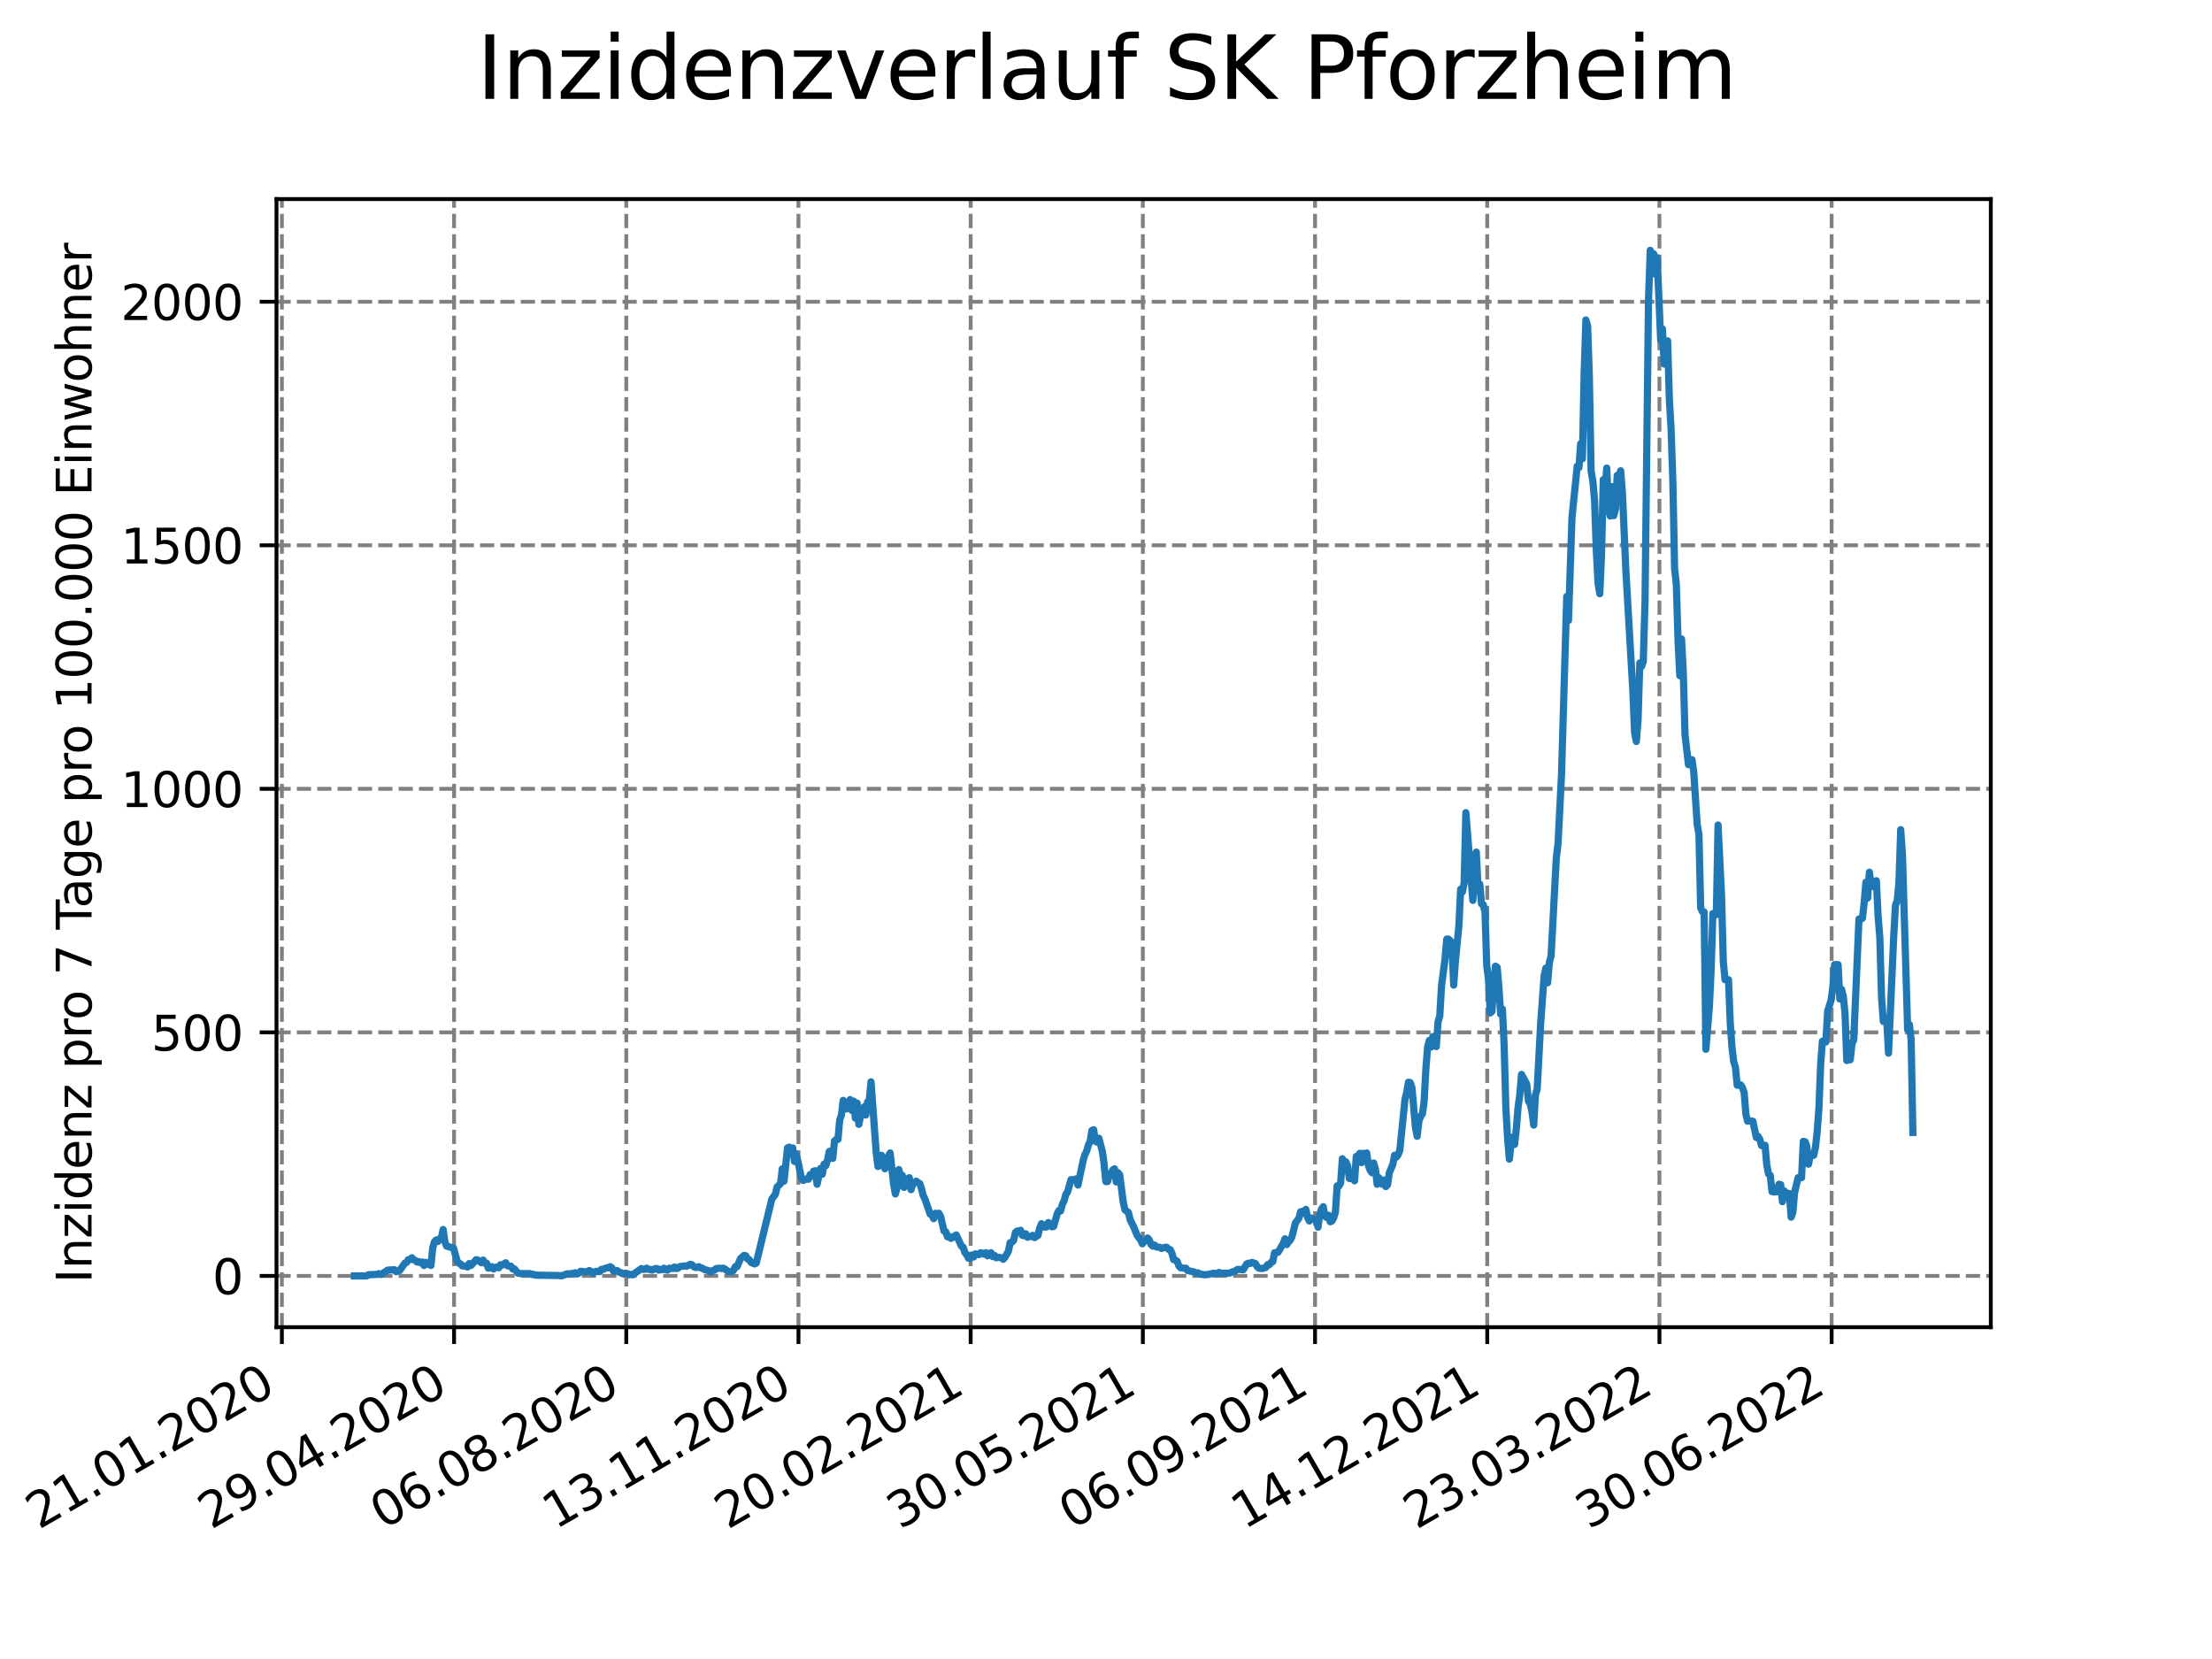<?xml version="1.0" encoding="utf-8" standalone="no"?>
<!DOCTYPE svg PUBLIC "-//W3C//DTD SVG 1.1//EN"
  "http://www.w3.org/Graphics/SVG/1.1/DTD/svg11.dtd">
<svg xmlns:xlink="http://www.w3.org/1999/xlink" width="460.8pt" height="345.6pt" viewBox="0 0 460.8 345.6" xmlns="http://www.w3.org/2000/svg" version="1.1">
 <defs>
  <style type="text/css">*{stroke-linejoin: round; stroke-linecap: butt}</style>
 </defs>
 <g id="figure_1">
  <g id="patch_1">
   <path d="M 0 345.6 
L 460.8 345.6 
L 460.8 0 
L 0 0 
z
" style="fill: #ffffff"/>
  </g>
  <g id="axes_1">
   <g id="patch_2">
    <path d="M 57.6 276.48 
L 414.72 276.48 
L 414.72 41.472 
L 57.6 41.472 
z
" style="fill: #ffffff"/>
   </g>
   <g id="matplotlib.axis_1">
    <g id="xtick_1">
     <g id="line2d_1">
      <path d="M 58.72 276.48 
L 58.72 41.472 
" clip-path="url(#pc8f3407323)" style="fill: none; stroke-dasharray: 2.96,1.28; stroke-dashoffset: 0; stroke: #808080; stroke-width: 0.8"/>
     </g>
     <g id="line2d_2">
      <defs>
       <path id="m29b8c3945b" d="M 0 0 
L 0 3.5 
" style="stroke: #000000; stroke-width: 0.8"/>
      </defs>
      <g>
       <use xlink:href="#m29b8c3945b" x="58.72" y="276.48" style="stroke: #000000; stroke-width: 0.8"/>
      </g>
     </g>
     <g id="text_1">
      <!-- 21.01.2020 -->
      <g transform="translate(8.095 318.689)rotate(-30)scale(0.1 -0.1)">
       <defs>
        <path id="DejaVuSans-32" d="M 1228 531 
L 3431 531 
L 3431 0 
L 469 0 
L 469 531 
Q 828 903 1448 1529 
Q 2069 2156 2228 2338 
Q 2531 2678 2651 2914 
Q 2772 3150 2772 3378 
Q 2772 3750 2511 3984 
Q 2250 4219 1831 4219 
Q 1534 4219 1204 4116 
Q 875 4013 500 3803 
L 500 4441 
Q 881 4594 1212 4672 
Q 1544 4750 1819 4750 
Q 2544 4750 2975 4387 
Q 3406 4025 3406 3419 
Q 3406 3131 3298 2873 
Q 3191 2616 2906 2266 
Q 2828 2175 2409 1742 
Q 1991 1309 1228 531 
z
" transform="scale(0.016)"/>
        <path id="DejaVuSans-31" d="M 794 531 
L 1825 531 
L 1825 4091 
L 703 3866 
L 703 4441 
L 1819 4666 
L 2450 4666 
L 2450 531 
L 3481 531 
L 3481 0 
L 794 0 
L 794 531 
z
" transform="scale(0.016)"/>
        <path id="DejaVuSans-2e" d="M 684 794 
L 1344 794 
L 1344 0 
L 684 0 
L 684 794 
z
" transform="scale(0.016)"/>
        <path id="DejaVuSans-30" d="M 2034 4250 
Q 1547 4250 1301 3770 
Q 1056 3291 1056 2328 
Q 1056 1369 1301 889 
Q 1547 409 2034 409 
Q 2525 409 2770 889 
Q 3016 1369 3016 2328 
Q 3016 3291 2770 3770 
Q 2525 4250 2034 4250 
z
M 2034 4750 
Q 2819 4750 3233 4129 
Q 3647 3509 3647 2328 
Q 3647 1150 3233 529 
Q 2819 -91 2034 -91 
Q 1250 -91 836 529 
Q 422 1150 422 2328 
Q 422 3509 836 4129 
Q 1250 4750 2034 4750 
z
" transform="scale(0.016)"/>
       </defs>
       <use xlink:href="#DejaVuSans-32"/>
       <use xlink:href="#DejaVuSans-31" x="63.623"/>
       <use xlink:href="#DejaVuSans-2e" x="127.246"/>
       <use xlink:href="#DejaVuSans-30" x="159.033"/>
       <use xlink:href="#DejaVuSans-31" x="222.656"/>
       <use xlink:href="#DejaVuSans-2e" x="286.279"/>
       <use xlink:href="#DejaVuSans-32" x="318.066"/>
       <use xlink:href="#DejaVuSans-30" x="381.689"/>
       <use xlink:href="#DejaVuSans-32" x="445.312"/>
       <use xlink:href="#DejaVuSans-30" x="508.936"/>
      </g>
     </g>
    </g>
    <g id="xtick_2">
     <g id="line2d_3">
      <path d="M 94.592 276.48 
L 94.592 41.472 
" clip-path="url(#pc8f3407323)" style="fill: none; stroke-dasharray: 2.96,1.28; stroke-dashoffset: 0; stroke: #808080; stroke-width: 0.8"/>
     </g>
     <g id="line2d_4">
      <g>
       <use xlink:href="#m29b8c3945b" x="94.592" y="276.48" style="stroke: #000000; stroke-width: 0.8"/>
      </g>
     </g>
     <g id="text_2">
      <!-- 29.04.2020 -->
      <g transform="translate(43.966 318.689)rotate(-30)scale(0.1 -0.1)">
       <defs>
        <path id="DejaVuSans-39" d="M 703 97 
L 703 672 
Q 941 559 1184 500 
Q 1428 441 1663 441 
Q 2288 441 2617 861 
Q 2947 1281 2994 2138 
Q 2813 1869 2534 1725 
Q 2256 1581 1919 1581 
Q 1219 1581 811 2004 
Q 403 2428 403 3163 
Q 403 3881 828 4315 
Q 1253 4750 1959 4750 
Q 2769 4750 3195 4129 
Q 3622 3509 3622 2328 
Q 3622 1225 3098 567 
Q 2575 -91 1691 -91 
Q 1453 -91 1209 -44 
Q 966 3 703 97 
z
M 1959 2075 
Q 2384 2075 2632 2365 
Q 2881 2656 2881 3163 
Q 2881 3666 2632 3958 
Q 2384 4250 1959 4250 
Q 1534 4250 1286 3958 
Q 1038 3666 1038 3163 
Q 1038 2656 1286 2365 
Q 1534 2075 1959 2075 
z
" transform="scale(0.016)"/>
        <path id="DejaVuSans-34" d="M 2419 4116 
L 825 1625 
L 2419 1625 
L 2419 4116 
z
M 2253 4666 
L 3047 4666 
L 3047 1625 
L 3713 1625 
L 3713 1100 
L 3047 1100 
L 3047 0 
L 2419 0 
L 2419 1100 
L 313 1100 
L 313 1709 
L 2253 4666 
z
" transform="scale(0.016)"/>
       </defs>
       <use xlink:href="#DejaVuSans-32"/>
       <use xlink:href="#DejaVuSans-39" x="63.623"/>
       <use xlink:href="#DejaVuSans-2e" x="127.246"/>
       <use xlink:href="#DejaVuSans-30" x="159.033"/>
       <use xlink:href="#DejaVuSans-34" x="222.656"/>
       <use xlink:href="#DejaVuSans-2e" x="286.279"/>
       <use xlink:href="#DejaVuSans-32" x="318.066"/>
       <use xlink:href="#DejaVuSans-30" x="381.689"/>
       <use xlink:href="#DejaVuSans-32" x="445.312"/>
       <use xlink:href="#DejaVuSans-30" x="508.936"/>
      </g>
     </g>
    </g>
    <g id="xtick_3">
     <g id="line2d_5">
      <path d="M 130.463 276.48 
L 130.463 41.472 
" clip-path="url(#pc8f3407323)" style="fill: none; stroke-dasharray: 2.96,1.28; stroke-dashoffset: 0; stroke: #808080; stroke-width: 0.8"/>
     </g>
     <g id="line2d_6">
      <g>
       <use xlink:href="#m29b8c3945b" x="130.463" y="276.48" style="stroke: #000000; stroke-width: 0.8"/>
      </g>
     </g>
     <g id="text_3">
      <!-- 06.08.2020 -->
      <g transform="translate(79.838 318.689)rotate(-30)scale(0.1 -0.1)">
       <defs>
        <path id="DejaVuSans-36" d="M 2113 2584 
Q 1688 2584 1439 2293 
Q 1191 2003 1191 1497 
Q 1191 994 1439 701 
Q 1688 409 2113 409 
Q 2538 409 2786 701 
Q 3034 994 3034 1497 
Q 3034 2003 2786 2293 
Q 2538 2584 2113 2584 
z
M 3366 4563 
L 3366 3988 
Q 3128 4100 2886 4159 
Q 2644 4219 2406 4219 
Q 1781 4219 1451 3797 
Q 1122 3375 1075 2522 
Q 1259 2794 1537 2939 
Q 1816 3084 2150 3084 
Q 2853 3084 3261 2657 
Q 3669 2231 3669 1497 
Q 3669 778 3244 343 
Q 2819 -91 2113 -91 
Q 1303 -91 875 529 
Q 447 1150 447 2328 
Q 447 3434 972 4092 
Q 1497 4750 2381 4750 
Q 2619 4750 2861 4703 
Q 3103 4656 3366 4563 
z
" transform="scale(0.016)"/>
        <path id="DejaVuSans-38" d="M 2034 2216 
Q 1584 2216 1326 1975 
Q 1069 1734 1069 1313 
Q 1069 891 1326 650 
Q 1584 409 2034 409 
Q 2484 409 2743 651 
Q 3003 894 3003 1313 
Q 3003 1734 2745 1975 
Q 2488 2216 2034 2216 
z
M 1403 2484 
Q 997 2584 770 2862 
Q 544 3141 544 3541 
Q 544 4100 942 4425 
Q 1341 4750 2034 4750 
Q 2731 4750 3128 4425 
Q 3525 4100 3525 3541 
Q 3525 3141 3298 2862 
Q 3072 2584 2669 2484 
Q 3125 2378 3379 2068 
Q 3634 1759 3634 1313 
Q 3634 634 3220 271 
Q 2806 -91 2034 -91 
Q 1263 -91 848 271 
Q 434 634 434 1313 
Q 434 1759 690 2068 
Q 947 2378 1403 2484 
z
M 1172 3481 
Q 1172 3119 1398 2916 
Q 1625 2713 2034 2713 
Q 2441 2713 2670 2916 
Q 2900 3119 2900 3481 
Q 2900 3844 2670 4047 
Q 2441 4250 2034 4250 
Q 1625 4250 1398 4047 
Q 1172 3844 1172 3481 
z
" transform="scale(0.016)"/>
       </defs>
       <use xlink:href="#DejaVuSans-30"/>
       <use xlink:href="#DejaVuSans-36" x="63.623"/>
       <use xlink:href="#DejaVuSans-2e" x="127.246"/>
       <use xlink:href="#DejaVuSans-30" x="159.033"/>
       <use xlink:href="#DejaVuSans-38" x="222.656"/>
       <use xlink:href="#DejaVuSans-2e" x="286.279"/>
       <use xlink:href="#DejaVuSans-32" x="318.066"/>
       <use xlink:href="#DejaVuSans-30" x="381.689"/>
       <use xlink:href="#DejaVuSans-32" x="445.312"/>
       <use xlink:href="#DejaVuSans-30" x="508.936"/>
      </g>
     </g>
    </g>
    <g id="xtick_4">
     <g id="line2d_7">
      <path d="M 166.335 276.48 
L 166.335 41.472 
" clip-path="url(#pc8f3407323)" style="fill: none; stroke-dasharray: 2.96,1.28; stroke-dashoffset: 0; stroke: #808080; stroke-width: 0.8"/>
     </g>
     <g id="line2d_8">
      <g>
       <use xlink:href="#m29b8c3945b" x="166.335" y="276.48" style="stroke: #000000; stroke-width: 0.8"/>
      </g>
     </g>
     <g id="text_4">
      <!-- 13.11.2020 -->
      <g transform="translate(115.709 318.689)rotate(-30)scale(0.1 -0.1)">
       <defs>
        <path id="DejaVuSans-33" d="M 2597 2516 
Q 3050 2419 3304 2112 
Q 3559 1806 3559 1356 
Q 3559 666 3084 287 
Q 2609 -91 1734 -91 
Q 1441 -91 1130 -33 
Q 819 25 488 141 
L 488 750 
Q 750 597 1062 519 
Q 1375 441 1716 441 
Q 2309 441 2620 675 
Q 2931 909 2931 1356 
Q 2931 1769 2642 2001 
Q 2353 2234 1838 2234 
L 1294 2234 
L 1294 2753 
L 1863 2753 
Q 2328 2753 2575 2939 
Q 2822 3125 2822 3475 
Q 2822 3834 2567 4026 
Q 2313 4219 1838 4219 
Q 1578 4219 1281 4162 
Q 984 4106 628 3988 
L 628 4550 
Q 988 4650 1302 4700 
Q 1616 4750 1894 4750 
Q 2613 4750 3031 4423 
Q 3450 4097 3450 3541 
Q 3450 3153 3228 2886 
Q 3006 2619 2597 2516 
z
" transform="scale(0.016)"/>
       </defs>
       <use xlink:href="#DejaVuSans-31"/>
       <use xlink:href="#DejaVuSans-33" x="63.623"/>
       <use xlink:href="#DejaVuSans-2e" x="127.246"/>
       <use xlink:href="#DejaVuSans-31" x="159.033"/>
       <use xlink:href="#DejaVuSans-31" x="222.656"/>
       <use xlink:href="#DejaVuSans-2e" x="286.279"/>
       <use xlink:href="#DejaVuSans-32" x="318.066"/>
       <use xlink:href="#DejaVuSans-30" x="381.689"/>
       <use xlink:href="#DejaVuSans-32" x="445.312"/>
       <use xlink:href="#DejaVuSans-30" x="508.936"/>
      </g>
     </g>
    </g>
    <g id="xtick_5">
     <g id="line2d_9">
      <path d="M 202.206 276.48 
L 202.206 41.472 
" clip-path="url(#pc8f3407323)" style="fill: none; stroke-dasharray: 2.96,1.28; stroke-dashoffset: 0; stroke: #808080; stroke-width: 0.8"/>
     </g>
     <g id="line2d_10">
      <g>
       <use xlink:href="#m29b8c3945b" x="202.206" y="276.48" style="stroke: #000000; stroke-width: 0.8"/>
      </g>
     </g>
     <g id="text_5">
      <!-- 20.02.2021 -->
      <g transform="translate(151.581 318.689)rotate(-30)scale(0.1 -0.1)">
       <use xlink:href="#DejaVuSans-32"/>
       <use xlink:href="#DejaVuSans-30" x="63.623"/>
       <use xlink:href="#DejaVuSans-2e" x="127.246"/>
       <use xlink:href="#DejaVuSans-30" x="159.033"/>
       <use xlink:href="#DejaVuSans-32" x="222.656"/>
       <use xlink:href="#DejaVuSans-2e" x="286.279"/>
       <use xlink:href="#DejaVuSans-32" x="318.066"/>
       <use xlink:href="#DejaVuSans-30" x="381.689"/>
       <use xlink:href="#DejaVuSans-32" x="445.312"/>
       <use xlink:href="#DejaVuSans-31" x="508.936"/>
      </g>
     </g>
    </g>
    <g id="xtick_6">
     <g id="line2d_11">
      <path d="M 238.077 276.48 
L 238.077 41.472 
" clip-path="url(#pc8f3407323)" style="fill: none; stroke-dasharray: 2.96,1.28; stroke-dashoffset: 0; stroke: #808080; stroke-width: 0.8"/>
     </g>
     <g id="line2d_12">
      <g>
       <use xlink:href="#m29b8c3945b" x="238.077" y="276.48" style="stroke: #000000; stroke-width: 0.8"/>
      </g>
     </g>
     <g id="text_6">
      <!-- 30.05.2021 -->
      <g transform="translate(187.452 318.689)rotate(-30)scale(0.1 -0.1)">
       <defs>
        <path id="DejaVuSans-35" d="M 691 4666 
L 3169 4666 
L 3169 4134 
L 1269 4134 
L 1269 2991 
Q 1406 3038 1543 3061 
Q 1681 3084 1819 3084 
Q 2600 3084 3056 2656 
Q 3513 2228 3513 1497 
Q 3513 744 3044 326 
Q 2575 -91 1722 -91 
Q 1428 -91 1123 -41 
Q 819 9 494 109 
L 494 744 
Q 775 591 1075 516 
Q 1375 441 1709 441 
Q 2250 441 2565 725 
Q 2881 1009 2881 1497 
Q 2881 1984 2565 2268 
Q 2250 2553 1709 2553 
Q 1456 2553 1204 2497 
Q 953 2441 691 2322 
L 691 4666 
z
" transform="scale(0.016)"/>
       </defs>
       <use xlink:href="#DejaVuSans-33"/>
       <use xlink:href="#DejaVuSans-30" x="63.623"/>
       <use xlink:href="#DejaVuSans-2e" x="127.246"/>
       <use xlink:href="#DejaVuSans-30" x="159.033"/>
       <use xlink:href="#DejaVuSans-35" x="222.656"/>
       <use xlink:href="#DejaVuSans-2e" x="286.279"/>
       <use xlink:href="#DejaVuSans-32" x="318.066"/>
       <use xlink:href="#DejaVuSans-30" x="381.689"/>
       <use xlink:href="#DejaVuSans-32" x="445.312"/>
       <use xlink:href="#DejaVuSans-31" x="508.936"/>
      </g>
     </g>
    </g>
    <g id="xtick_7">
     <g id="line2d_13">
      <path d="M 273.949 276.48 
L 273.949 41.472 
" clip-path="url(#pc8f3407323)" style="fill: none; stroke-dasharray: 2.96,1.28; stroke-dashoffset: 0; stroke: #808080; stroke-width: 0.8"/>
     </g>
     <g id="line2d_14">
      <g>
       <use xlink:href="#m29b8c3945b" x="273.949" y="276.48" style="stroke: #000000; stroke-width: 0.8"/>
      </g>
     </g>
     <g id="text_7">
      <!-- 06.09.2021 -->
      <g transform="translate(223.324 318.689)rotate(-30)scale(0.1 -0.1)">
       <use xlink:href="#DejaVuSans-30"/>
       <use xlink:href="#DejaVuSans-36" x="63.623"/>
       <use xlink:href="#DejaVuSans-2e" x="127.246"/>
       <use xlink:href="#DejaVuSans-30" x="159.033"/>
       <use xlink:href="#DejaVuSans-39" x="222.656"/>
       <use xlink:href="#DejaVuSans-2e" x="286.279"/>
       <use xlink:href="#DejaVuSans-32" x="318.066"/>
       <use xlink:href="#DejaVuSans-30" x="381.689"/>
       <use xlink:href="#DejaVuSans-32" x="445.312"/>
       <use xlink:href="#DejaVuSans-31" x="508.936"/>
      </g>
     </g>
    </g>
    <g id="xtick_8">
     <g id="line2d_15">
      <path d="M 309.82 276.48 
L 309.82 41.472 
" clip-path="url(#pc8f3407323)" style="fill: none; stroke-dasharray: 2.96,1.28; stroke-dashoffset: 0; stroke: #808080; stroke-width: 0.8"/>
     </g>
     <g id="line2d_16">
      <g>
       <use xlink:href="#m29b8c3945b" x="309.82" y="276.48" style="stroke: #000000; stroke-width: 0.8"/>
      </g>
     </g>
     <g id="text_8">
      <!-- 14.12.2021 -->
      <g transform="translate(259.195 318.689)rotate(-30)scale(0.1 -0.1)">
       <use xlink:href="#DejaVuSans-31"/>
       <use xlink:href="#DejaVuSans-34" x="63.623"/>
       <use xlink:href="#DejaVuSans-2e" x="127.246"/>
       <use xlink:href="#DejaVuSans-31" x="159.033"/>
       <use xlink:href="#DejaVuSans-32" x="222.656"/>
       <use xlink:href="#DejaVuSans-2e" x="286.279"/>
       <use xlink:href="#DejaVuSans-32" x="318.066"/>
       <use xlink:href="#DejaVuSans-30" x="381.689"/>
       <use xlink:href="#DejaVuSans-32" x="445.312"/>
       <use xlink:href="#DejaVuSans-31" x="508.936"/>
      </g>
     </g>
    </g>
    <g id="xtick_9">
     <g id="line2d_17">
      <path d="M 345.692 276.48 
L 345.692 41.472 
" clip-path="url(#pc8f3407323)" style="fill: none; stroke-dasharray: 2.96,1.28; stroke-dashoffset: 0; stroke: #808080; stroke-width: 0.8"/>
     </g>
     <g id="line2d_18">
      <g>
       <use xlink:href="#m29b8c3945b" x="345.692" y="276.48" style="stroke: #000000; stroke-width: 0.8"/>
      </g>
     </g>
     <g id="text_9">
      <!-- 23.03.2022 -->
      <g transform="translate(295.066 318.689)rotate(-30)scale(0.1 -0.1)">
       <use xlink:href="#DejaVuSans-32"/>
       <use xlink:href="#DejaVuSans-33" x="63.623"/>
       <use xlink:href="#DejaVuSans-2e" x="127.246"/>
       <use xlink:href="#DejaVuSans-30" x="159.033"/>
       <use xlink:href="#DejaVuSans-33" x="222.656"/>
       <use xlink:href="#DejaVuSans-2e" x="286.279"/>
       <use xlink:href="#DejaVuSans-32" x="318.066"/>
       <use xlink:href="#DejaVuSans-30" x="381.689"/>
       <use xlink:href="#DejaVuSans-32" x="445.312"/>
       <use xlink:href="#DejaVuSans-32" x="508.936"/>
      </g>
     </g>
    </g>
    <g id="xtick_10">
     <g id="line2d_19">
      <path d="M 381.563 276.48 
L 381.563 41.472 
" clip-path="url(#pc8f3407323)" style="fill: none; stroke-dasharray: 2.96,1.28; stroke-dashoffset: 0; stroke: #808080; stroke-width: 0.8"/>
     </g>
     <g id="line2d_20">
      <g>
       <use xlink:href="#m29b8c3945b" x="381.563" y="276.48" style="stroke: #000000; stroke-width: 0.8"/>
      </g>
     </g>
     <g id="text_10">
      <!-- 30.06.2022 -->
      <g transform="translate(330.938 318.689)rotate(-30)scale(0.1 -0.1)">
       <use xlink:href="#DejaVuSans-33"/>
       <use xlink:href="#DejaVuSans-30" x="63.623"/>
       <use xlink:href="#DejaVuSans-2e" x="127.246"/>
       <use xlink:href="#DejaVuSans-30" x="159.033"/>
       <use xlink:href="#DejaVuSans-36" x="222.656"/>
       <use xlink:href="#DejaVuSans-2e" x="286.279"/>
       <use xlink:href="#DejaVuSans-32" x="318.066"/>
       <use xlink:href="#DejaVuSans-30" x="381.689"/>
       <use xlink:href="#DejaVuSans-32" x="445.312"/>
       <use xlink:href="#DejaVuSans-32" x="508.936"/>
      </g>
     </g>
    </g>
   </g>
   <g id="matplotlib.axis_2">
    <g id="ytick_1">
     <g id="line2d_21">
      <path d="M 57.6 265.798 
L 414.72 265.798 
" clip-path="url(#pc8f3407323)" style="fill: none; stroke-dasharray: 2.96,1.28; stroke-dashoffset: 0; stroke: #808080; stroke-width: 0.8"/>
     </g>
     <g id="line2d_22">
      <defs>
       <path id="m0d6dd45326" d="M 0 0 
L -3.5 0 
" style="stroke: #000000; stroke-width: 0.8"/>
      </defs>
      <g>
       <use xlink:href="#m0d6dd45326" x="57.6" y="265.798" style="stroke: #000000; stroke-width: 0.8"/>
      </g>
     </g>
     <g id="text_11">
      <!-- 0 -->
      <g transform="translate(44.237 269.597)scale(0.1 -0.1)">
       <use xlink:href="#DejaVuSans-30"/>
      </g>
     </g>
    </g>
    <g id="ytick_2">
     <g id="line2d_23">
      <path d="M 57.6 215.063 
L 414.72 215.063 
" clip-path="url(#pc8f3407323)" style="fill: none; stroke-dasharray: 2.96,1.28; stroke-dashoffset: 0; stroke: #808080; stroke-width: 0.8"/>
     </g>
     <g id="line2d_24">
      <g>
       <use xlink:href="#m0d6dd45326" x="57.6" y="215.063" style="stroke: #000000; stroke-width: 0.8"/>
      </g>
     </g>
     <g id="text_12">
      <!-- 500 -->
      <g transform="translate(31.512 218.862)scale(0.1 -0.1)">
       <use xlink:href="#DejaVuSans-35"/>
       <use xlink:href="#DejaVuSans-30" x="63.623"/>
       <use xlink:href="#DejaVuSans-30" x="127.246"/>
      </g>
     </g>
    </g>
    <g id="ytick_3">
     <g id="line2d_25">
      <path d="M 57.6 164.328 
L 414.72 164.328 
" clip-path="url(#pc8f3407323)" style="fill: none; stroke-dasharray: 2.96,1.28; stroke-dashoffset: 0; stroke: #808080; stroke-width: 0.8"/>
     </g>
     <g id="line2d_26">
      <g>
       <use xlink:href="#m0d6dd45326" x="57.6" y="164.328" style="stroke: #000000; stroke-width: 0.8"/>
      </g>
     </g>
     <g id="text_13">
      <!-- 1000 -->
      <g transform="translate(25.15 168.127)scale(0.1 -0.1)">
       <use xlink:href="#DejaVuSans-31"/>
       <use xlink:href="#DejaVuSans-30" x="63.623"/>
       <use xlink:href="#DejaVuSans-30" x="127.246"/>
       <use xlink:href="#DejaVuSans-30" x="190.869"/>
      </g>
     </g>
    </g>
    <g id="ytick_4">
     <g id="line2d_27">
      <path d="M 57.6 113.592 
L 414.72 113.592 
" clip-path="url(#pc8f3407323)" style="fill: none; stroke-dasharray: 2.96,1.28; stroke-dashoffset: 0; stroke: #808080; stroke-width: 0.8"/>
     </g>
     <g id="line2d_28">
      <g>
       <use xlink:href="#m0d6dd45326" x="57.6" y="113.592" style="stroke: #000000; stroke-width: 0.8"/>
      </g>
     </g>
     <g id="text_14">
      <!-- 1500 -->
      <g transform="translate(25.15 117.392)scale(0.1 -0.1)">
       <use xlink:href="#DejaVuSans-31"/>
       <use xlink:href="#DejaVuSans-35" x="63.623"/>
       <use xlink:href="#DejaVuSans-30" x="127.246"/>
       <use xlink:href="#DejaVuSans-30" x="190.869"/>
      </g>
     </g>
    </g>
    <g id="ytick_5">
     <g id="line2d_29">
      <path d="M 57.6 62.857 
L 414.72 62.857 
" clip-path="url(#pc8f3407323)" style="fill: none; stroke-dasharray: 2.96,1.28; stroke-dashoffset: 0; stroke: #808080; stroke-width: 0.8"/>
     </g>
     <g id="line2d_30">
      <g>
       <use xlink:href="#m0d6dd45326" x="57.6" y="62.857" style="stroke: #000000; stroke-width: 0.8"/>
      </g>
     </g>
     <g id="text_15">
      <!-- 2000 -->
      <g transform="translate(25.15 66.657)scale(0.1 -0.1)">
       <use xlink:href="#DejaVuSans-32"/>
       <use xlink:href="#DejaVuSans-30" x="63.623"/>
       <use xlink:href="#DejaVuSans-30" x="127.246"/>
       <use xlink:href="#DejaVuSans-30" x="190.869"/>
      </g>
     </g>
    </g>
    <g id="text_16">
     <!-- Inzidenz pro 7 Tage pro 100.000 Einwohner -->
     <g transform="translate(19.07 267.301)rotate(-90)scale(0.1 -0.1)">
      <defs>
       <path id="DejaVuSans-49" d="M 628 4666 
L 1259 4666 
L 1259 0 
L 628 0 
L 628 4666 
z
" transform="scale(0.016)"/>
       <path id="DejaVuSans-6e" d="M 3513 2113 
L 3513 0 
L 2938 0 
L 2938 2094 
Q 2938 2591 2744 2837 
Q 2550 3084 2163 3084 
Q 1697 3084 1428 2787 
Q 1159 2491 1159 1978 
L 1159 0 
L 581 0 
L 581 3500 
L 1159 3500 
L 1159 2956 
Q 1366 3272 1645 3428 
Q 1925 3584 2291 3584 
Q 2894 3584 3203 3211 
Q 3513 2838 3513 2113 
z
" transform="scale(0.016)"/>
       <path id="DejaVuSans-7a" d="M 353 3500 
L 3084 3500 
L 3084 2975 
L 922 459 
L 3084 459 
L 3084 0 
L 275 0 
L 275 525 
L 2438 3041 
L 353 3041 
L 353 3500 
z
" transform="scale(0.016)"/>
       <path id="DejaVuSans-69" d="M 603 3500 
L 1178 3500 
L 1178 0 
L 603 0 
L 603 3500 
z
M 603 4863 
L 1178 4863 
L 1178 4134 
L 603 4134 
L 603 4863 
z
" transform="scale(0.016)"/>
       <path id="DejaVuSans-64" d="M 2906 2969 
L 2906 4863 
L 3481 4863 
L 3481 0 
L 2906 0 
L 2906 525 
Q 2725 213 2448 61 
Q 2172 -91 1784 -91 
Q 1150 -91 751 415 
Q 353 922 353 1747 
Q 353 2572 751 3078 
Q 1150 3584 1784 3584 
Q 2172 3584 2448 3432 
Q 2725 3281 2906 2969 
z
M 947 1747 
Q 947 1113 1208 752 
Q 1469 391 1925 391 
Q 2381 391 2643 752 
Q 2906 1113 2906 1747 
Q 2906 2381 2643 2742 
Q 2381 3103 1925 3103 
Q 1469 3103 1208 2742 
Q 947 2381 947 1747 
z
" transform="scale(0.016)"/>
       <path id="DejaVuSans-65" d="M 3597 1894 
L 3597 1613 
L 953 1613 
Q 991 1019 1311 708 
Q 1631 397 2203 397 
Q 2534 397 2845 478 
Q 3156 559 3463 722 
L 3463 178 
Q 3153 47 2828 -22 
Q 2503 -91 2169 -91 
Q 1331 -91 842 396 
Q 353 884 353 1716 
Q 353 2575 817 3079 
Q 1281 3584 2069 3584 
Q 2775 3584 3186 3129 
Q 3597 2675 3597 1894 
z
M 3022 2063 
Q 3016 2534 2758 2815 
Q 2500 3097 2075 3097 
Q 1594 3097 1305 2825 
Q 1016 2553 972 2059 
L 3022 2063 
z
" transform="scale(0.016)"/>
       <path id="DejaVuSans-20" transform="scale(0.016)"/>
       <path id="DejaVuSans-70" d="M 1159 525 
L 1159 -1331 
L 581 -1331 
L 581 3500 
L 1159 3500 
L 1159 2969 
Q 1341 3281 1617 3432 
Q 1894 3584 2278 3584 
Q 2916 3584 3314 3078 
Q 3713 2572 3713 1747 
Q 3713 922 3314 415 
Q 2916 -91 2278 -91 
Q 1894 -91 1617 61 
Q 1341 213 1159 525 
z
M 3116 1747 
Q 3116 2381 2855 2742 
Q 2594 3103 2138 3103 
Q 1681 3103 1420 2742 
Q 1159 2381 1159 1747 
Q 1159 1113 1420 752 
Q 1681 391 2138 391 
Q 2594 391 2855 752 
Q 3116 1113 3116 1747 
z
" transform="scale(0.016)"/>
       <path id="DejaVuSans-72" d="M 2631 2963 
Q 2534 3019 2420 3045 
Q 2306 3072 2169 3072 
Q 1681 3072 1420 2755 
Q 1159 2438 1159 1844 
L 1159 0 
L 581 0 
L 581 3500 
L 1159 3500 
L 1159 2956 
Q 1341 3275 1631 3429 
Q 1922 3584 2338 3584 
Q 2397 3584 2469 3576 
Q 2541 3569 2628 3553 
L 2631 2963 
z
" transform="scale(0.016)"/>
       <path id="DejaVuSans-6f" d="M 1959 3097 
Q 1497 3097 1228 2736 
Q 959 2375 959 1747 
Q 959 1119 1226 758 
Q 1494 397 1959 397 
Q 2419 397 2687 759 
Q 2956 1122 2956 1747 
Q 2956 2369 2687 2733 
Q 2419 3097 1959 3097 
z
M 1959 3584 
Q 2709 3584 3137 3096 
Q 3566 2609 3566 1747 
Q 3566 888 3137 398 
Q 2709 -91 1959 -91 
Q 1206 -91 779 398 
Q 353 888 353 1747 
Q 353 2609 779 3096 
Q 1206 3584 1959 3584 
z
" transform="scale(0.016)"/>
       <path id="DejaVuSans-37" d="M 525 4666 
L 3525 4666 
L 3525 4397 
L 1831 0 
L 1172 0 
L 2766 4134 
L 525 4134 
L 525 4666 
z
" transform="scale(0.016)"/>
       <path id="DejaVuSans-54" d="M -19 4666 
L 3928 4666 
L 3928 4134 
L 2272 4134 
L 2272 0 
L 1638 0 
L 1638 4134 
L -19 4134 
L -19 4666 
z
" transform="scale(0.016)"/>
       <path id="DejaVuSans-61" d="M 2194 1759 
Q 1497 1759 1228 1600 
Q 959 1441 959 1056 
Q 959 750 1161 570 
Q 1363 391 1709 391 
Q 2188 391 2477 730 
Q 2766 1069 2766 1631 
L 2766 1759 
L 2194 1759 
z
M 3341 1997 
L 3341 0 
L 2766 0 
L 2766 531 
Q 2569 213 2275 61 
Q 1981 -91 1556 -91 
Q 1019 -91 701 211 
Q 384 513 384 1019 
Q 384 1609 779 1909 
Q 1175 2209 1959 2209 
L 2766 2209 
L 2766 2266 
Q 2766 2663 2505 2880 
Q 2244 3097 1772 3097 
Q 1472 3097 1187 3025 
Q 903 2953 641 2809 
L 641 3341 
Q 956 3463 1253 3523 
Q 1550 3584 1831 3584 
Q 2591 3584 2966 3190 
Q 3341 2797 3341 1997 
z
" transform="scale(0.016)"/>
       <path id="DejaVuSans-67" d="M 2906 1791 
Q 2906 2416 2648 2759 
Q 2391 3103 1925 3103 
Q 1463 3103 1205 2759 
Q 947 2416 947 1791 
Q 947 1169 1205 825 
Q 1463 481 1925 481 
Q 2391 481 2648 825 
Q 2906 1169 2906 1791 
z
M 3481 434 
Q 3481 -459 3084 -895 
Q 2688 -1331 1869 -1331 
Q 1566 -1331 1297 -1286 
Q 1028 -1241 775 -1147 
L 775 -588 
Q 1028 -725 1275 -790 
Q 1522 -856 1778 -856 
Q 2344 -856 2625 -561 
Q 2906 -266 2906 331 
L 2906 616 
Q 2728 306 2450 153 
Q 2172 0 1784 0 
Q 1141 0 747 490 
Q 353 981 353 1791 
Q 353 2603 747 3093 
Q 1141 3584 1784 3584 
Q 2172 3584 2450 3431 
Q 2728 3278 2906 2969 
L 2906 3500 
L 3481 3500 
L 3481 434 
z
" transform="scale(0.016)"/>
       <path id="DejaVuSans-45" d="M 628 4666 
L 3578 4666 
L 3578 4134 
L 1259 4134 
L 1259 2753 
L 3481 2753 
L 3481 2222 
L 1259 2222 
L 1259 531 
L 3634 531 
L 3634 0 
L 628 0 
L 628 4666 
z
" transform="scale(0.016)"/>
       <path id="DejaVuSans-77" d="M 269 3500 
L 844 3500 
L 1563 769 
L 2278 3500 
L 2956 3500 
L 3675 769 
L 4391 3500 
L 4966 3500 
L 4050 0 
L 3372 0 
L 2619 2869 
L 1863 0 
L 1184 0 
L 269 3500 
z
" transform="scale(0.016)"/>
       <path id="DejaVuSans-68" d="M 3513 2113 
L 3513 0 
L 2938 0 
L 2938 2094 
Q 2938 2591 2744 2837 
Q 2550 3084 2163 3084 
Q 1697 3084 1428 2787 
Q 1159 2491 1159 1978 
L 1159 0 
L 581 0 
L 581 4863 
L 1159 4863 
L 1159 2956 
Q 1366 3272 1645 3428 
Q 1925 3584 2291 3584 
Q 2894 3584 3203 3211 
Q 3513 2838 3513 2113 
z
" transform="scale(0.016)"/>
      </defs>
      <use xlink:href="#DejaVuSans-49"/>
      <use xlink:href="#DejaVuSans-6e" x="29.492"/>
      <use xlink:href="#DejaVuSans-7a" x="92.871"/>
      <use xlink:href="#DejaVuSans-69" x="145.361"/>
      <use xlink:href="#DejaVuSans-64" x="173.145"/>
      <use xlink:href="#DejaVuSans-65" x="236.621"/>
      <use xlink:href="#DejaVuSans-6e" x="298.145"/>
      <use xlink:href="#DejaVuSans-7a" x="361.523"/>
      <use xlink:href="#DejaVuSans-20" x="414.014"/>
      <use xlink:href="#DejaVuSans-70" x="445.801"/>
      <use xlink:href="#DejaVuSans-72" x="509.277"/>
      <use xlink:href="#DejaVuSans-6f" x="548.141"/>
      <use xlink:href="#DejaVuSans-20" x="609.322"/>
      <use xlink:href="#DejaVuSans-37" x="641.109"/>
      <use xlink:href="#DejaVuSans-20" x="704.732"/>
      <use xlink:href="#DejaVuSans-54" x="736.52"/>
      <use xlink:href="#DejaVuSans-61" x="781.104"/>
      <use xlink:href="#DejaVuSans-67" x="842.383"/>
      <use xlink:href="#DejaVuSans-65" x="905.859"/>
      <use xlink:href="#DejaVuSans-20" x="967.383"/>
      <use xlink:href="#DejaVuSans-70" x="999.17"/>
      <use xlink:href="#DejaVuSans-72" x="1062.646"/>
      <use xlink:href="#DejaVuSans-6f" x="1101.51"/>
      <use xlink:href="#DejaVuSans-20" x="1162.691"/>
      <use xlink:href="#DejaVuSans-31" x="1194.479"/>
      <use xlink:href="#DejaVuSans-30" x="1258.102"/>
      <use xlink:href="#DejaVuSans-30" x="1321.725"/>
      <use xlink:href="#DejaVuSans-2e" x="1385.348"/>
      <use xlink:href="#DejaVuSans-30" x="1417.135"/>
      <use xlink:href="#DejaVuSans-30" x="1480.758"/>
      <use xlink:href="#DejaVuSans-30" x="1544.381"/>
      <use xlink:href="#DejaVuSans-20" x="1608.004"/>
      <use xlink:href="#DejaVuSans-45" x="1639.791"/>
      <use xlink:href="#DejaVuSans-69" x="1702.975"/>
      <use xlink:href="#DejaVuSans-6e" x="1730.758"/>
      <use xlink:href="#DejaVuSans-77" x="1794.137"/>
      <use xlink:href="#DejaVuSans-6f" x="1875.924"/>
      <use xlink:href="#DejaVuSans-68" x="1937.105"/>
      <use xlink:href="#DejaVuSans-6e" x="2000.484"/>
      <use xlink:href="#DejaVuSans-65" x="2063.863"/>
      <use xlink:href="#DejaVuSans-72" x="2125.387"/>
     </g>
    </g>
   </g>
   <g id="line2d_31">
    <path d="M 73.833 265.798 
L 76.369 265.798 
L 76.731 265.556 
L 78.543 265.476 
L 78.905 265.314 
L 79.268 265.476 
L 79.63 265.395 
L 79.992 265.073 
L 80.355 264.912 
L 80.717 264.589 
L 82.166 264.509 
L 82.529 264.912 
L 83.254 264.67 
L 84.341 263.139 
L 84.703 262.978 
L 85.065 262.414 
L 85.428 262.414 
L 85.79 262.012 
L 86.152 262.414 
L 86.515 262.575 
L 86.877 262.898 
L 87.239 262.817 
L 87.602 263.059 
L 87.964 262.898 
L 88.326 263.623 
L 88.689 262.978 
L 89.051 263.3 
L 89.776 263.623 
L 90.138 259.998 
L 90.5 258.709 
L 90.863 258.306 
L 91.225 258.628 
L 91.587 258.064 
L 91.95 257.822 
L 92.312 256.131 
L 92.674 258.709 
L 93.037 259.595 
L 94.486 259.998 
L 95.211 262.656 
L 95.573 263.139 
L 95.935 263.3 
L 96.298 263.703 
L 97.022 263.784 
L 97.385 263.945 
L 97.747 263.22 
L 98.109 263.623 
L 99.196 262.414 
L 99.559 262.495 
L 100.283 263.059 
L 100.646 262.495 
L 101.008 263.139 
L 101.37 263.139 
L 101.733 264.187 
L 102.095 264.106 
L 102.457 263.864 
L 102.82 264.348 
L 103.182 264.026 
L 103.544 263.945 
L 103.907 264.106 
L 104.269 263.462 
L 104.631 263.542 
L 105.356 263.059 
L 105.718 263.703 
L 106.443 263.784 
L 106.805 264.348 
L 107.168 264.348 
L 107.892 265.234 
L 108.617 265.314 
L 110.429 265.314 
L 110.791 265.476 
L 111.154 265.476 
L 111.516 265.637 
L 116.589 265.717 
L 116.951 265.798 
L 118.038 265.395 
L 119.125 265.314 
L 119.85 265.153 
L 120.212 265.395 
L 120.574 265.234 
L 120.937 264.831 
L 121.661 264.912 
L 122.386 264.912 
L 122.748 264.67 
L 123.111 264.831 
L 123.473 265.234 
L 124.198 264.831 
L 124.922 264.912 
L 125.285 264.428 
L 125.647 264.428 
L 126.372 264.106 
L 126.734 264.106 
L 127.096 263.864 
L 127.459 264.106 
L 127.821 264.831 
L 128.546 264.67 
L 128.908 264.992 
L 129.27 265.073 
L 129.633 265.314 
L 130.357 265.234 
L 130.72 265.314 
L 131.082 265.556 
L 131.444 265.476 
L 131.807 265.556 
L 133.618 264.267 
L 133.981 264.428 
L 134.343 264.428 
L 134.705 264.187 
L 135.068 264.428 
L 135.43 264.428 
L 135.792 264.589 
L 136.517 264.267 
L 136.879 264.267 
L 137.242 264.589 
L 137.604 264.428 
L 137.966 264.509 
L 138.329 264.187 
L 138.691 264.509 
L 139.054 264.589 
L 139.416 264.187 
L 140.141 264.267 
L 140.503 263.945 
L 140.865 264.267 
L 141.228 264.187 
L 141.59 263.864 
L 142.677 263.703 
L 143.039 263.784 
L 143.764 263.381 
L 144.126 263.462 
L 144.489 263.864 
L 144.851 264.026 
L 145.213 264.026 
L 145.576 263.864 
L 145.938 264.106 
L 146.3 264.187 
L 146.663 264.428 
L 147.75 264.751 
L 148.112 264.992 
L 148.474 264.67 
L 148.837 264.589 
L 149.199 264.267 
L 149.924 264.187 
L 150.286 264.267 
L 150.648 264.187 
L 151.011 264.348 
L 151.735 264.912 
L 152.46 264.912 
L 152.822 264.589 
L 153.185 263.864 
L 153.547 263.864 
L 154.272 262.173 
L 154.996 261.528 
L 155.359 261.609 
L 155.721 262.253 
L 156.083 262.414 
L 156.446 262.978 
L 157.17 263.3 
L 157.533 263.139 
L 160.794 249.766 
L 161.518 248.8 
L 161.881 247.269 
L 162.605 246.544 
L 162.968 243.483 
L 163.33 246.061 
L 164.055 239.133 
L 164.417 238.972 
L 164.779 240.18 
L 165.142 239.133 
L 165.504 241.952 
L 165.866 240.502 
L 166.229 241.952 
L 166.954 245.416 
L 167.316 245.9 
L 168.041 245.577 
L 168.403 245.658 
L 168.765 244.691 
L 169.128 245.013 
L 169.49 243.966 
L 169.852 243.886 
L 170.215 246.705 
L 170.939 243.402 
L 171.302 244.611 
L 171.664 242.516 
L 172.026 242.838 
L 172.389 241.63 
L 172.751 239.858 
L 173.476 241.308 
L 173.838 237.683 
L 174.2 237.36 
L 174.563 237.36 
L 174.925 233.332 
L 175.287 232.285 
L 175.65 229.224 
L 176.012 230.996 
L 176.374 230.996 
L 176.737 230.352 
L 177.099 229.063 
L 177.461 231.318 
L 177.824 229.385 
L 178.186 232.93 
L 178.548 229.788 
L 178.911 234.219 
L 179.273 232.527 
L 179.635 232.285 
L 179.998 230.593 
L 180.36 232.285 
L 180.722 229.546 
L 181.085 229.224 
L 181.447 225.357 
L 182.534 240.18 
L 182.896 242.999 
L 183.259 240.824 
L 183.621 240.663 
L 183.983 242.758 
L 184.346 243.483 
L 184.708 242.677 
L 185.07 240.824 
L 185.433 240.18 
L 186.157 246.705 
L 186.52 248.719 
L 186.882 247.43 
L 187.244 243.644 
L 187.607 245.013 
L 187.969 244.852 
L 188.331 247.35 
L 188.694 245.577 
L 189.056 245.9 
L 189.418 245.336 
L 189.781 247.833 
L 190.143 246.705 
L 190.868 246.061 
L 191.23 246.383 
L 191.592 246.544 
L 191.955 247.591 
L 192.317 249.041 
L 192.679 249.766 
L 193.766 252.908 
L 194.129 253.069 
L 194.491 253.875 
L 194.854 252.747 
L 195.216 253.15 
L 195.578 252.747 
L 195.941 253.392 
L 196.665 256.453 
L 197.028 256.614 
L 197.39 257.661 
L 197.752 257.581 
L 198.115 257.984 
L 199.202 257.259 
L 200.289 259.595 
L 200.651 259.836 
L 201.013 260.964 
L 201.376 261.367 
L 201.738 262.092 
L 202.1 262.173 
L 202.463 261.448 
L 202.825 261.85 
L 203.187 261.206 
L 203.912 261.367 
L 204.274 260.964 
L 204.637 261.045 
L 204.999 261.286 
L 205.361 260.964 
L 205.724 261.609 
L 206.086 261.367 
L 206.448 260.964 
L 206.811 261.77 
L 207.173 261.528 
L 207.535 262.012 
L 207.898 261.931 
L 208.622 262.012 
L 208.985 262.334 
L 209.347 261.931 
L 210.072 260.642 
L 210.434 258.87 
L 210.796 258.789 
L 211.159 258.386 
L 211.521 256.775 
L 211.883 256.453 
L 212.246 256.453 
L 212.608 256.292 
L 212.97 257.339 
L 213.333 257.42 
L 213.695 257.017 
L 214.057 257.742 
L 214.42 257.581 
L 214.782 257.581 
L 215.144 257.339 
L 215.507 257.822 
L 216.231 257.339 
L 216.594 255.808 
L 216.956 254.922 
L 217.318 255.164 
L 217.681 255.647 
L 218.043 255.567 
L 218.405 254.681 
L 218.768 255.003 
L 219.13 255.567 
L 219.492 255.486 
L 220.217 252.908 
L 220.579 252.183 
L 220.942 252.264 
L 221.304 250.894 
L 221.666 250.169 
L 222.029 248.8 
L 222.391 248.316 
L 223.116 245.739 
L 223.478 245.819 
L 224.203 245.577 
L 224.565 246.866 
L 225.652 241.711 
L 226.015 240.502 
L 226.377 239.777 
L 226.739 238.488 
L 227.102 237.763 
L 227.464 235.507 
L 227.826 235.346 
L 228.189 237.763 
L 228.551 237.924 
L 228.913 237.119 
L 229.638 239.858 
L 230 242.436 
L 230.363 246.141 
L 230.725 246.141 
L 231.087 244.772 
L 231.45 244.691 
L 231.812 243.725 
L 232.174 243.483 
L 232.537 246.222 
L 232.899 244.288 
L 233.261 244.772 
L 233.986 250.411 
L 234.348 252.022 
L 235.073 252.586 
L 235.435 254.117 
L 236.16 255.567 
L 236.885 257.339 
L 237.609 258.306 
L 237.972 259.111 
L 238.334 258.628 
L 238.696 258.467 
L 239.059 257.903 
L 239.421 258.306 
L 239.783 259.273 
L 240.146 259.595 
L 240.508 259.353 
L 240.87 259.756 
L 241.595 259.836 
L 241.957 260.078 
L 242.682 259.836 
L 243.044 259.836 
L 243.407 260.239 
L 243.769 260.32 
L 244.131 261.045 
L 244.494 262.414 
L 244.856 262.495 
L 245.218 262.737 
L 245.581 263.703 
L 245.943 264.106 
L 246.668 264.187 
L 247.03 264.187 
L 247.392 264.67 
L 248.842 264.992 
L 249.204 265.234 
L 249.566 265.153 
L 249.929 265.395 
L 251.016 265.556 
L 251.741 265.476 
L 252.828 265.234 
L 253.552 265.314 
L 253.915 265.073 
L 254.277 265.234 
L 256.089 265.234 
L 256.813 264.912 
L 257.176 264.912 
L 257.538 264.589 
L 257.9 264.428 
L 258.987 264.509 
L 259.712 263.3 
L 260.074 263.139 
L 260.437 263.22 
L 260.799 262.978 
L 261.524 263.22 
L 261.886 263.864 
L 262.248 264.187 
L 262.973 264.267 
L 263.698 264.026 
L 264.06 263.462 
L 264.422 263.462 
L 264.785 262.978 
L 265.147 262.817 
L 265.509 260.964 
L 266.234 260.884 
L 267.321 259.031 
L 267.683 258.064 
L 268.046 259.273 
L 268.408 258.709 
L 268.77 258.386 
L 269.133 257.661 
L 269.857 254.761 
L 270.582 253.794 
L 270.944 252.425 
L 271.307 252.344 
L 271.669 252.747 
L 272.031 251.942 
L 272.394 253.633 
L 272.756 254.358 
L 273.118 253.714 
L 273.843 254.117 
L 274.205 254.036 
L 274.568 255.647 
L 274.93 252.989 
L 275.292 251.861 
L 275.655 251.378 
L 276.017 253.392 
L 276.379 253.633 
L 276.742 253.15 
L 277.104 254.519 
L 277.466 254.358 
L 277.829 253.714 
L 278.191 252.506 
L 278.554 247.027 
L 278.916 247.108 
L 279.278 246.464 
L 279.641 241.388 
L 280.003 242.838 
L 280.365 242.033 
L 280.728 242.838 
L 281.09 245.497 
L 281.452 245.497 
L 281.815 244.53 
L 282.177 245.98 
L 282.539 240.905 
L 282.902 241.227 
L 283.264 240.26 
L 283.626 242.194 
L 283.989 240.26 
L 284.351 240.744 
L 284.713 240.18 
L 285.076 242.838 
L 285.438 243.805 
L 285.8 244.288 
L 286.163 242.274 
L 286.525 243.563 
L 286.887 246.705 
L 287.25 245.336 
L 287.612 246.383 
L 287.974 246.705 
L 288.337 245.819 
L 288.699 247.189 
L 289.061 246.786 
L 289.424 244.288 
L 290.148 242.597 
L 290.511 240.663 
L 290.873 241.066 
L 291.235 240.583 
L 291.598 239.697 
L 292.685 228.982 
L 293.047 227.532 
L 293.409 225.438 
L 293.772 225.518 
L 294.134 226.565 
L 294.859 234.782 
L 295.221 236.716 
L 295.583 233.574 
L 295.946 232.527 
L 296.308 232.043 
L 296.67 229.466 
L 297.033 222.699 
L 297.395 218.107 
L 297.757 216.737 
L 298.12 218.107 
L 298.482 215.932 
L 298.844 217.462 
L 299.207 218.026 
L 299.569 212.87 
L 299.931 211.662 
L 300.294 205.378 
L 301.018 199.82 
L 301.381 195.631 
L 301.743 195.631 
L 302.105 195.953 
L 302.468 197.081 
L 302.83 205.217 
L 303.192 200.142 
L 303.917 192.811 
L 304.279 185.238 
L 304.642 185.802 
L 305.004 183.949 
L 305.366 169.288 
L 306.816 187.575 
L 307.541 177.505 
L 307.903 184.916 
L 308.265 184.191 
L 308.628 188.3 
L 308.99 188.461 
L 309.352 189.991 
L 309.715 201.189 
L 310.077 203.928 
L 310.439 211.017 
L 310.802 210.695 
L 311.164 205.056 
L 311.526 201.27 
L 311.889 201.511 
L 312.251 205.7 
L 312.613 211.259 
L 312.976 210.212 
L 313.338 217.704 
L 313.7 230.835 
L 314.063 237.199 
L 314.425 241.469 
L 314.787 238.166 
L 315.15 236.877 
L 315.512 238.408 
L 315.874 235.185 
L 316.237 230.674 
L 316.599 228.096 
L 316.961 223.826 
L 318.048 225.84 
L 318.411 229.385 
L 318.773 229.949 
L 319.135 231.56 
L 319.498 234.38 
L 319.86 228.096 
L 320.222 226.888 
L 320.947 213.193 
L 321.672 203.284 
L 322.034 201.673 
L 322.396 204.734 
L 322.759 200.464 
L 323.121 199.175 
L 324.208 178.713 
L 324.57 175.732 
L 325.295 161.312 
L 326.382 124.255 
L 326.744 129.25 
L 327.469 107.901 
L 328.556 97.106 
L 328.918 97.429 
L 329.281 92.434 
L 329.643 95.576 
L 330.005 78.014 
L 330.368 66.655 
L 330.73 67.863 
L 331.092 78.578 
L 331.455 98.154 
L 331.817 100.168 
L 332.179 104.276 
L 332.542 114.668 
L 332.904 121.516 
L 333.266 123.691 
L 333.629 115.554 
L 333.991 99.926 
L 334.354 102.182 
L 334.716 97.509 
L 335.078 105.968 
L 335.441 107.499 
L 335.803 101.376 
L 336.165 107.418 
L 336.528 106.048 
L 336.89 99.04 
L 337.252 99.12 
L 337.615 98.073 
L 337.977 102.665 
L 338.702 118.938 
L 340.151 143.992 
L 340.513 152.612 
L 340.876 154.465 
L 341.238 149.953 
L 341.6 138.111 
L 341.963 138.836 
L 342.325 137.789 
L 342.687 125.383 
L 343.412 62.546 
L 343.774 52.154 
L 344.137 52.96 
L 344.499 52.879 
L 344.861 57.149 
L 345.224 53.685 
L 345.948 70.844 
L 346.311 68.508 
L 346.673 75.839 
L 347.035 71.086 
L 347.398 71.005 
L 347.76 83.17 
L 348.122 89.453 
L 348.485 100.248 
L 348.847 118.455 
L 349.209 121.677 
L 349.572 133.6 
L 349.934 140.77 
L 350.296 133.116 
L 350.659 140.125 
L 351.021 153.095 
L 351.746 159.298 
L 352.108 158.493 
L 352.47 158.251 
L 352.833 160.748 
L 353.557 171.785 
L 353.92 173.799 
L 354.282 189.105 
L 354.644 189.911 
L 355.007 189.991 
L 355.369 218.59 
L 356.094 209.728 
L 356.456 202.156 
L 356.818 190.314 
L 357.543 190.555 
L 357.905 171.866 
L 358.63 186.527 
L 358.992 200.303 
L 359.355 204.089 
L 360.079 204.089 
L 360.442 213.112 
L 360.804 218.187 
L 361.166 221.168 
L 361.529 222.376 
L 361.891 226.082 
L 362.616 226.001 
L 362.978 226.565 
L 363.341 227.613 
L 363.703 232.124 
L 364.065 233.574 
L 364.428 233.493 
L 365.152 233.574 
L 365.877 236.958 
L 366.239 236.716 
L 366.602 237.36 
L 366.964 238.649 
L 367.689 238.569 
L 368.051 242.677 
L 368.413 244.53 
L 368.776 244.852 
L 369.138 248.236 
L 369.5 248.316 
L 370.225 248.236 
L 370.587 246.705 
L 370.95 246.786 
L 371.312 250.33 
L 371.674 248.075 
L 372.037 248.558 
L 372.761 248.639 
L 373.124 253.553 
L 373.486 252.586 
L 373.848 248.397 
L 374.573 245.336 
L 375.298 245.336 
L 375.66 237.763 
L 376.022 237.844 
L 376.385 238.73 
L 376.747 242.516 
L 377.109 240.744 
L 377.834 240.663 
L 378.196 238.972 
L 378.559 235.669 
L 378.921 230.835 
L 379.283 221.49 
L 379.646 216.898 
L 380.37 217.059 
L 380.733 210.615 
L 381.457 208.359 
L 381.82 205.539 
L 382.182 200.947 
L 382.907 200.947 
L 383.269 208.117 
L 383.631 206.103 
L 383.994 207.553 
L 384.356 211.179 
L 384.718 220.926 
L 385.081 220.765 
L 385.443 220.765 
L 385.805 217.382 
L 386.168 216.657 
L 387.255 191.441 
L 387.617 191.522 
L 387.979 191.28 
L 388.342 188.058 
L 388.704 183.788 
L 389.066 187.091 
L 389.429 181.694 
L 389.791 184.513 
L 390.516 184.755 
L 390.878 183.466 
L 391.241 190.878 
L 391.603 195.308 
L 391.965 207.876 
L 392.328 212.79 
L 392.69 212.709 
L 393.052 212.79 
L 393.415 219.396 
L 394.502 194.906 
L 394.864 188.541 
L 395.226 187.655 
L 395.589 183.788 
L 395.951 172.832 
L 396.313 178.069 
L 397.4 214.481 
L 397.763 213.434 
L 398.125 216.576 
L 398.487 235.91 
L 398.487 235.91 
" clip-path="url(#pc8f3407323)" style="fill: none; stroke: #1f77b4; stroke-width: 1.5; stroke-linecap: square"/>
   </g>
   <g id="patch_3">
    <path d="M 57.6 276.48 
L 57.6 41.472 
" style="fill: none; stroke: #000000; stroke-width: 0.8; stroke-linejoin: miter; stroke-linecap: square"/>
   </g>
   <g id="patch_4">
    <path d="M 414.72 276.48 
L 414.72 41.472 
" style="fill: none; stroke: #000000; stroke-width: 0.8; stroke-linejoin: miter; stroke-linecap: square"/>
   </g>
   <g id="patch_5">
    <path d="M 57.6 276.48 
L 414.72 276.48 
" style="fill: none; stroke: #000000; stroke-width: 0.8; stroke-linejoin: miter; stroke-linecap: square"/>
   </g>
   <g id="patch_6">
    <path d="M 57.6 41.472 
L 414.72 41.472 
" style="fill: none; stroke: #000000; stroke-width: 0.8; stroke-linejoin: miter; stroke-linecap: square"/>
   </g>
  </g>
  <g id="text_17">
   <!-- Inzidenzverlauf SK Pforzheim -->
   <g transform="translate(99.316 20.589)scale(0.18 -0.18)">
    <defs>
     <path id="DejaVuSans-76" d="M 191 3500 
L 800 3500 
L 1894 563 
L 2988 3500 
L 3597 3500 
L 2284 0 
L 1503 0 
L 191 3500 
z
" transform="scale(0.016)"/>
     <path id="DejaVuSans-6c" d="M 603 4863 
L 1178 4863 
L 1178 0 
L 603 0 
L 603 4863 
z
" transform="scale(0.016)"/>
     <path id="DejaVuSans-75" d="M 544 1381 
L 544 3500 
L 1119 3500 
L 1119 1403 
Q 1119 906 1312 657 
Q 1506 409 1894 409 
Q 2359 409 2629 706 
Q 2900 1003 2900 1516 
L 2900 3500 
L 3475 3500 
L 3475 0 
L 2900 0 
L 2900 538 
Q 2691 219 2414 64 
Q 2138 -91 1772 -91 
Q 1169 -91 856 284 
Q 544 659 544 1381 
z
M 1991 3584 
L 1991 3584 
z
" transform="scale(0.016)"/>
     <path id="DejaVuSans-66" d="M 2375 4863 
L 2375 4384 
L 1825 4384 
Q 1516 4384 1395 4259 
Q 1275 4134 1275 3809 
L 1275 3500 
L 2222 3500 
L 2222 3053 
L 1275 3053 
L 1275 0 
L 697 0 
L 697 3053 
L 147 3053 
L 147 3500 
L 697 3500 
L 697 3744 
Q 697 4328 969 4595 
Q 1241 4863 1831 4863 
L 2375 4863 
z
" transform="scale(0.016)"/>
     <path id="DejaVuSans-53" d="M 3425 4513 
L 3425 3897 
Q 3066 4069 2747 4153 
Q 2428 4238 2131 4238 
Q 1616 4238 1336 4038 
Q 1056 3838 1056 3469 
Q 1056 3159 1242 3001 
Q 1428 2844 1947 2747 
L 2328 2669 
Q 3034 2534 3370 2195 
Q 3706 1856 3706 1288 
Q 3706 609 3251 259 
Q 2797 -91 1919 -91 
Q 1588 -91 1214 -16 
Q 841 59 441 206 
L 441 856 
Q 825 641 1194 531 
Q 1563 422 1919 422 
Q 2459 422 2753 634 
Q 3047 847 3047 1241 
Q 3047 1584 2836 1778 
Q 2625 1972 2144 2069 
L 1759 2144 
Q 1053 2284 737 2584 
Q 422 2884 422 3419 
Q 422 4038 858 4394 
Q 1294 4750 2059 4750 
Q 2388 4750 2728 4690 
Q 3069 4631 3425 4513 
z
" transform="scale(0.016)"/>
     <path id="DejaVuSans-4b" d="M 628 4666 
L 1259 4666 
L 1259 2694 
L 3353 4666 
L 4166 4666 
L 1850 2491 
L 4331 0 
L 3500 0 
L 1259 2247 
L 1259 0 
L 628 0 
L 628 4666 
z
" transform="scale(0.016)"/>
     <path id="DejaVuSans-50" d="M 1259 4147 
L 1259 2394 
L 2053 2394 
Q 2494 2394 2734 2622 
Q 2975 2850 2975 3272 
Q 2975 3691 2734 3919 
Q 2494 4147 2053 4147 
L 1259 4147 
z
M 628 4666 
L 2053 4666 
Q 2838 4666 3239 4311 
Q 3641 3956 3641 3272 
Q 3641 2581 3239 2228 
Q 2838 1875 2053 1875 
L 1259 1875 
L 1259 0 
L 628 0 
L 628 4666 
z
" transform="scale(0.016)"/>
     <path id="DejaVuSans-6d" d="M 3328 2828 
Q 3544 3216 3844 3400 
Q 4144 3584 4550 3584 
Q 5097 3584 5394 3201 
Q 5691 2819 5691 2113 
L 5691 0 
L 5113 0 
L 5113 2094 
Q 5113 2597 4934 2840 
Q 4756 3084 4391 3084 
Q 3944 3084 3684 2787 
Q 3425 2491 3425 1978 
L 3425 0 
L 2847 0 
L 2847 2094 
Q 2847 2600 2669 2842 
Q 2491 3084 2119 3084 
Q 1678 3084 1418 2786 
Q 1159 2488 1159 1978 
L 1159 0 
L 581 0 
L 581 3500 
L 1159 3500 
L 1159 2956 
Q 1356 3278 1631 3431 
Q 1906 3584 2284 3584 
Q 2666 3584 2933 3390 
Q 3200 3197 3328 2828 
z
" transform="scale(0.016)"/>
    </defs>
    <use xlink:href="#DejaVuSans-49"/>
    <use xlink:href="#DejaVuSans-6e" x="29.492"/>
    <use xlink:href="#DejaVuSans-7a" x="92.871"/>
    <use xlink:href="#DejaVuSans-69" x="145.361"/>
    <use xlink:href="#DejaVuSans-64" x="173.145"/>
    <use xlink:href="#DejaVuSans-65" x="236.621"/>
    <use xlink:href="#DejaVuSans-6e" x="298.145"/>
    <use xlink:href="#DejaVuSans-7a" x="361.523"/>
    <use xlink:href="#DejaVuSans-76" x="414.014"/>
    <use xlink:href="#DejaVuSans-65" x="473.193"/>
    <use xlink:href="#DejaVuSans-72" x="534.717"/>
    <use xlink:href="#DejaVuSans-6c" x="575.83"/>
    <use xlink:href="#DejaVuSans-61" x="603.613"/>
    <use xlink:href="#DejaVuSans-75" x="664.893"/>
    <use xlink:href="#DejaVuSans-66" x="728.271"/>
    <use xlink:href="#DejaVuSans-20" x="763.477"/>
    <use xlink:href="#DejaVuSans-53" x="795.264"/>
    <use xlink:href="#DejaVuSans-4b" x="858.74"/>
    <use xlink:href="#DejaVuSans-20" x="924.316"/>
    <use xlink:href="#DejaVuSans-50" x="956.104"/>
    <use xlink:href="#DejaVuSans-66" x="1016.406"/>
    <use xlink:href="#DejaVuSans-6f" x="1051.611"/>
    <use xlink:href="#DejaVuSans-72" x="1112.793"/>
    <use xlink:href="#DejaVuSans-7a" x="1153.906"/>
    <use xlink:href="#DejaVuSans-68" x="1206.396"/>
    <use xlink:href="#DejaVuSans-65" x="1269.775"/>
    <use xlink:href="#DejaVuSans-69" x="1331.299"/>
    <use xlink:href="#DejaVuSans-6d" x="1359.082"/>
   </g>
  </g>
 </g>
 <defs>
  <clipPath id="pc8f3407323">
   <rect x="57.6" y="41.472" width="357.12" height="235.008"/>
  </clipPath>
 </defs>
</svg>

